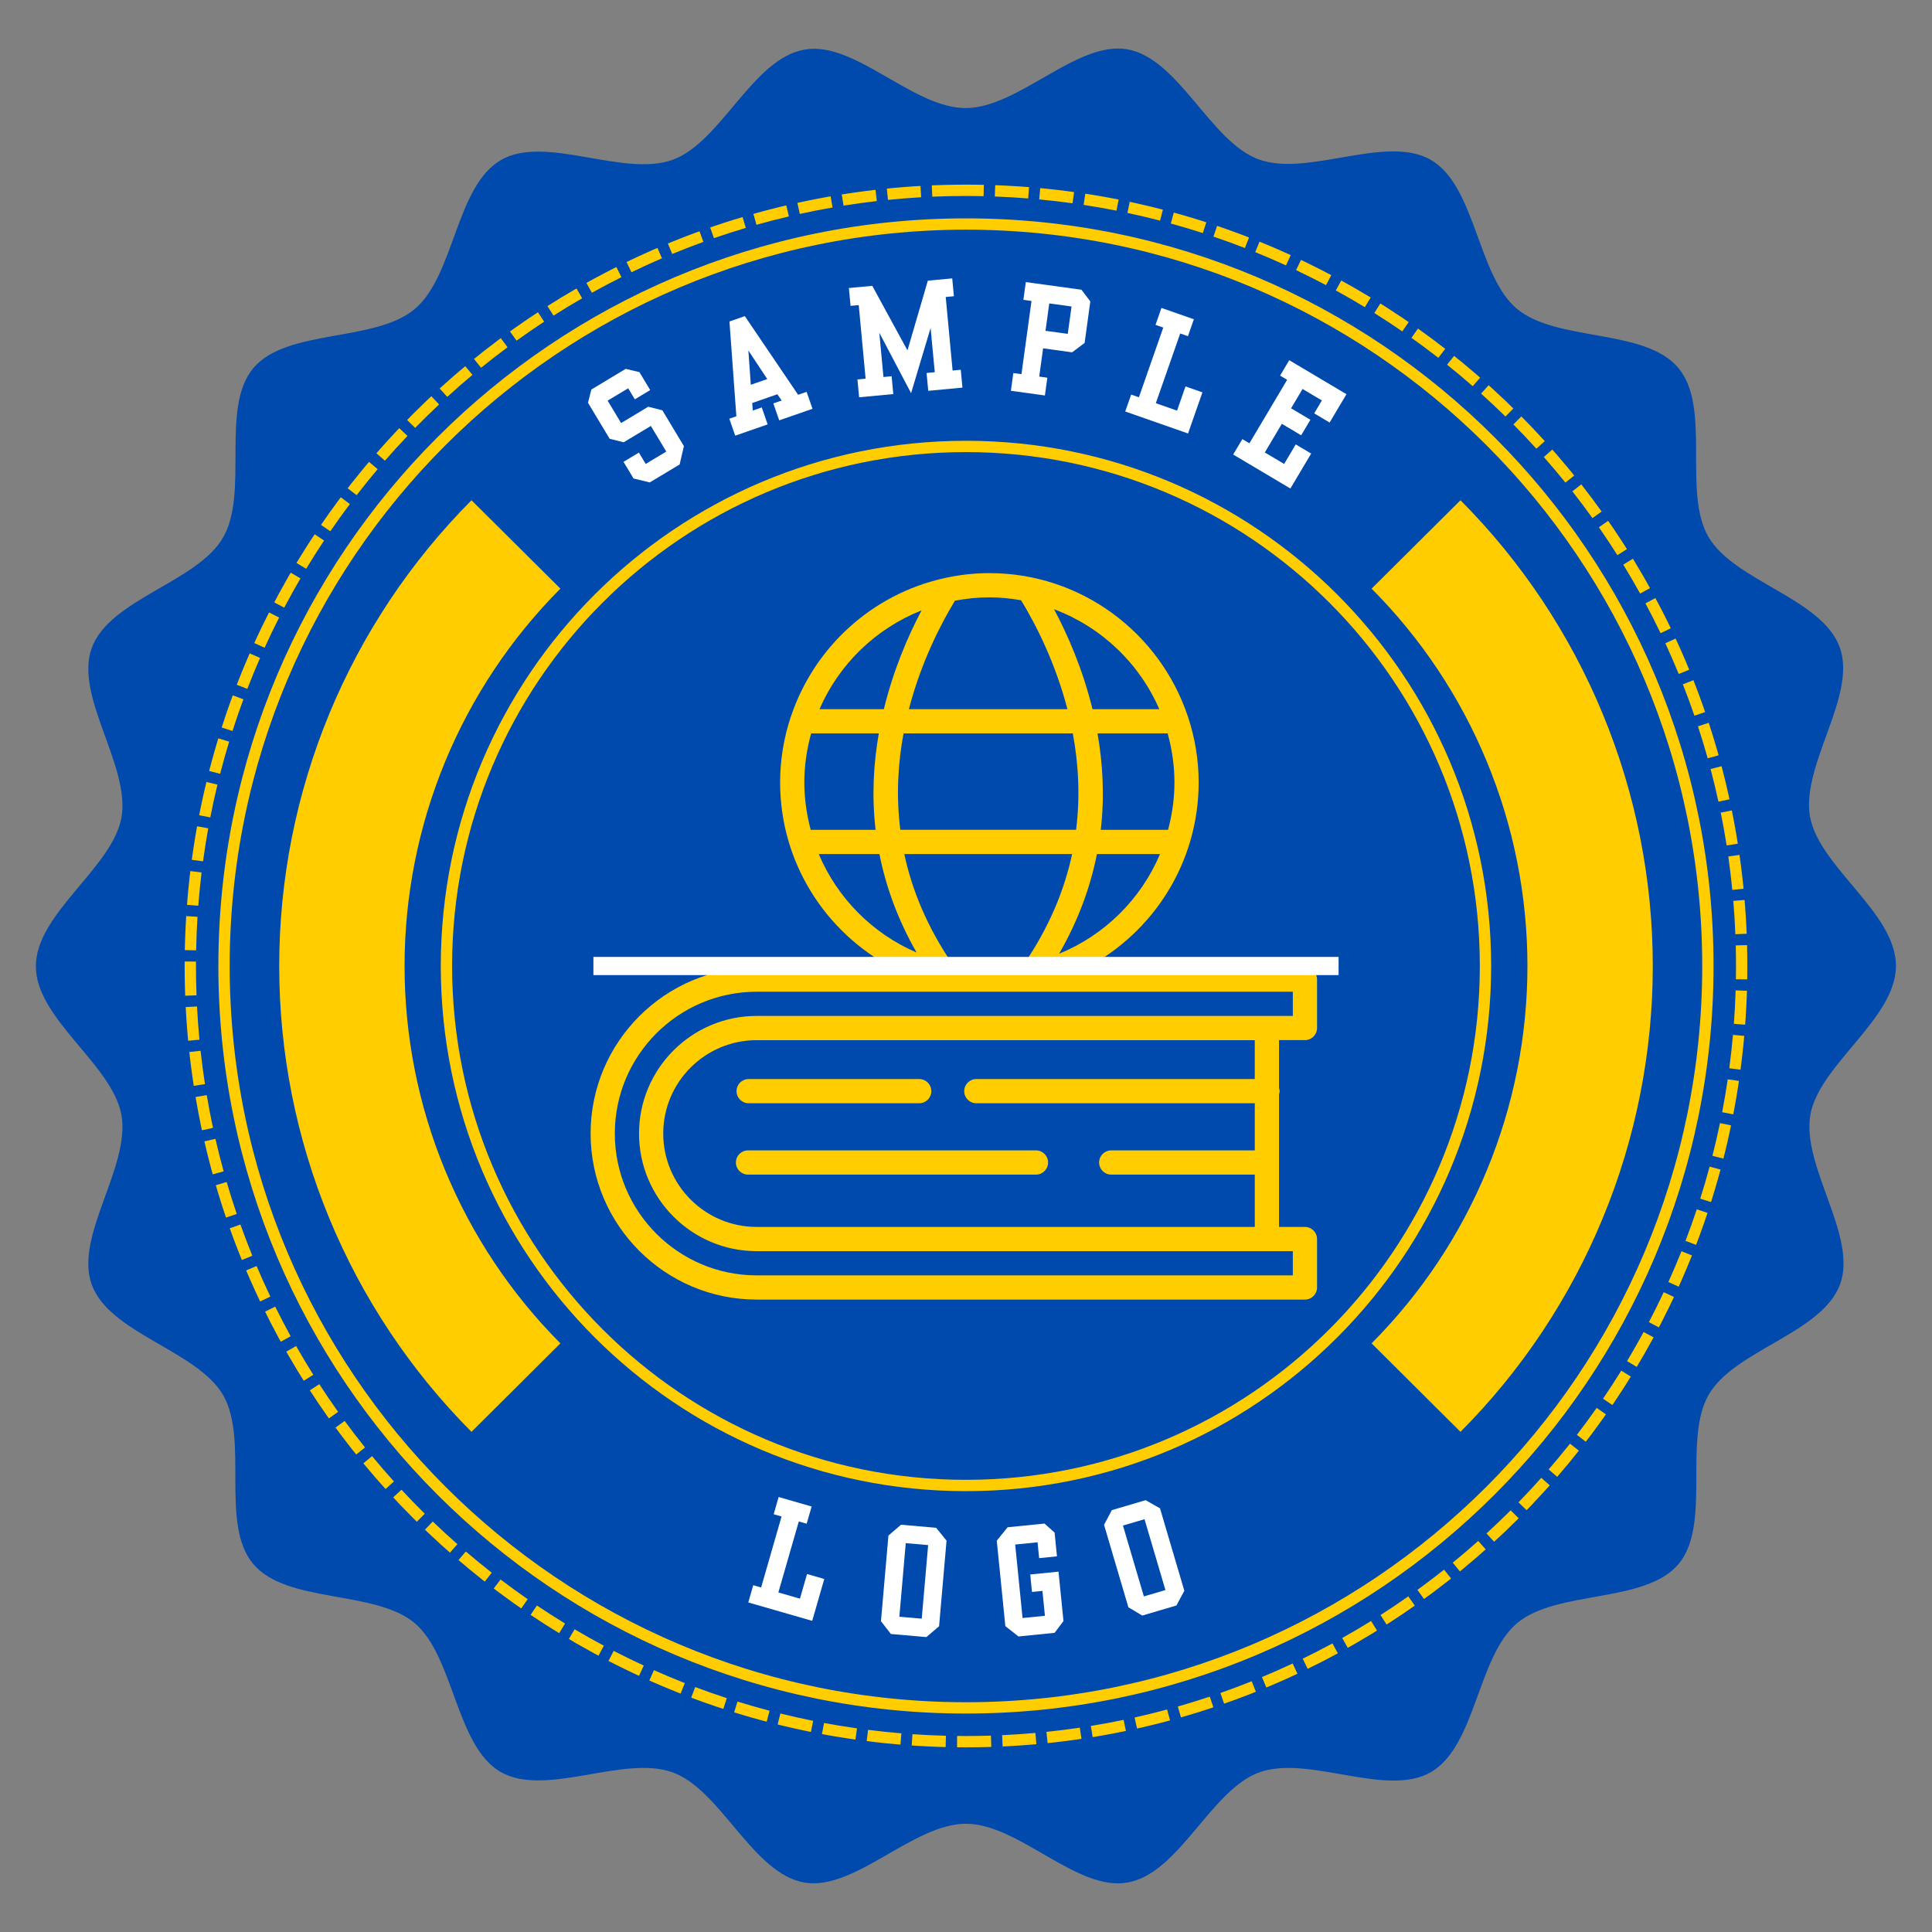 <svg xmlns="http://www.w3.org/2000/svg" xmlns:xlink="http://www.w3.org/1999/xlink" width="512" zoomAndPan="magnify" viewBox="0 0 384 384" height="512" preserveAspectRatio="xMidYMid meet" version="1.2"><rect x="0" y="0" width="384" height="384" fill="#808080" stroke="none"/><defs><clipPath id="76ce681399"><path d="M 36.699 36.699 L 347.301 36.699 L 347.301 347.301 L 36.699 347.301 Z M 36.699 36.699 "/></clipPath><clipPath id="7bdc90bb46"><path d="M 192 36.699 C 106.23 36.699 36.699 106.23 36.699 192 C 36.699 277.77 106.23 347.301 192 347.301 C 277.77 347.301 347.301 277.77 347.301 192 C 347.301 106.23 277.77 36.699 192 36.699 Z M 192 36.699 "/></clipPath><clipPath id="6b70d7bbfa"><path d="M 36.699 36.699 L 347.297 36.699 L 347.297 347.297 L 36.699 347.297 Z M 36.699 36.699 "/></clipPath><clipPath id="ec12f14aa2"><path d="M 191.996 36.699 C 106.23 36.699 36.699 106.23 36.699 191.996 C 36.699 277.766 106.23 347.297 191.996 347.297 C 277.766 347.297 347.297 277.766 347.297 191.996 C 347.297 106.23 277.766 36.699 191.996 36.699 Z M 191.996 36.699 "/></clipPath><clipPath id="d0f359650e"><path d="M 43.402 43.402 L 340.598 43.402 L 340.598 340.598 L 43.402 340.598 Z M 43.402 43.402 "/></clipPath><clipPath id="354aa02403"><path d="M 192 43.402 C 109.934 43.402 43.402 109.934 43.402 192 C 43.402 274.066 109.934 340.598 192 340.598 C 274.066 340.598 340.598 274.066 340.598 192 C 340.598 109.934 274.066 43.402 192 43.402 Z M 192 43.402 "/></clipPath><clipPath id="46e3dddd84"><path d="M 43.402 43.402 L 340.582 43.402 L 340.582 340.582 L 43.402 340.582 Z M 43.402 43.402 "/></clipPath><clipPath id="a5bef1a8bb"><path d="M 191.992 43.402 C 109.93 43.402 43.402 109.93 43.402 191.992 C 43.402 274.059 109.93 340.582 191.992 340.582 C 274.059 340.582 340.582 274.059 340.582 191.992 C 340.582 109.93 274.059 43.402 191.992 43.402 Z M 191.992 43.402 "/></clipPath><clipPath id="107eb0d41b"><path d="M 87.609 87.609 L 296.391 87.609 L 296.391 296.391 L 87.609 296.391 Z M 87.609 87.609 "/></clipPath><clipPath id="24df24f128"><path d="M 192 87.609 C 134.348 87.609 87.609 134.348 87.609 192 C 87.609 249.652 134.348 296.391 192 296.391 C 249.652 296.391 296.391 249.652 296.391 192 C 296.391 134.348 249.652 87.609 192 87.609 Z M 192 87.609 "/></clipPath><clipPath id="a8d165ba1d"><path d="M 87.609 87.609 L 296.379 87.609 L 296.379 296.379 L 87.609 296.379 Z M 87.609 87.609 "/></clipPath><clipPath id="ee4c923928"><path d="M 191.992 87.609 C 134.344 87.609 87.609 134.344 87.609 191.992 C 87.609 249.645 134.344 296.379 191.992 296.379 C 249.645 296.379 296.379 249.645 296.379 191.992 C 296.379 134.344 249.645 87.609 191.992 87.609 Z M 191.992 87.609 "/></clipPath><clipPath id="5411313275"><path d="M 117.387 113.914 L 262 113.914 L 262 258.555 L 117.387 258.555 Z M 117.387 113.914 "/></clipPath><clipPath id="5a37cb9494"><path d="M 272 99.43 L 329 99.43 L 329 284.75 L 272 284.75 Z M 272 99.43 "/></clipPath><clipPath id="6c65c3182f"><path d="M 55 99.43 L 112 99.43 L 112 284.75 L 55 284.75 Z M 55 99.43 "/></clipPath></defs><g id="7fda7fa5b5"><path style=" stroke:none;fill-rule:nonzero;fill:#004aad;fill-opacity:1;" d="M 376.836 191.98 C 376.836 202.484 361.598 211.586 359.824 221.57 C 358.047 231.852 369.219 245.609 365.742 255.227 C 362.191 264.992 344.734 268.32 339.629 277.195 C 334.449 286.148 340.223 302.938 333.637 310.852 C 326.98 318.77 309.449 315.957 301.535 322.613 C 293.617 329.273 293.398 346.949 284.445 352.203 C 275.57 357.383 260.109 348.727 250.273 352.277 C 240.656 355.754 234.367 372.398 224.086 374.172 C 214.027 375.949 202.488 362.484 191.984 362.484 C 181.48 362.484 169.867 375.875 159.879 374.172 C 149.598 372.398 143.309 355.754 133.695 352.277 C 123.93 348.727 108.469 357.309 99.52 352.203 C 90.57 347.023 90.273 329.273 82.434 322.613 C 74.516 315.957 56.984 318.77 50.328 310.852 C 43.672 302.938 49.516 286.223 44.336 277.27 C 39.16 268.395 21.777 265.066 18.227 255.301 C 14.75 245.684 25.918 232 24.145 221.645 C 22.367 211.586 7.129 202.559 7.129 192.055 C 7.129 181.551 22.367 172.453 24.145 162.469 C 25.918 152.184 14.75 138.426 18.227 128.812 C 21.777 119.047 39.234 115.719 44.336 106.84 C 49.516 97.891 43.746 81.098 50.328 73.184 C 56.984 65.27 74.516 68.082 82.434 61.422 C 90.348 54.766 90.57 37.086 99.52 31.836 C 108.395 26.656 123.855 35.312 133.695 31.762 C 143.309 28.285 149.598 11.641 159.879 9.867 C 169.793 8.016 181.406 21.48 191.91 21.48 C 202.414 21.48 214.027 8.09 224.012 9.793 C 234.293 11.566 240.582 28.211 250.199 31.688 C 259.961 35.238 275.422 26.656 284.371 31.762 C 293.324 36.938 293.617 54.691 301.461 61.348 C 309.375 68.008 326.906 65.195 333.562 73.109 C 340.223 81.027 334.379 97.742 339.555 106.695 C 344.734 115.57 362.117 118.898 365.668 128.664 C 369.145 138.277 357.973 151.965 359.75 162.32 C 361.598 172.379 376.836 181.402 376.836 191.98 Z M 376.836 191.98 "/><g clip-rule="nonzero" clip-path="url(#76ce681399)"><g clip-rule="nonzero" clip-path="url(#7bdc90bb46)"><path style=" stroke:none;fill-rule:nonzero;fill:#004aad;fill-opacity:1;" d="M 36.699 36.699 L 347.301 36.699 L 347.301 347.301 L 36.699 347.301 Z M 36.699 36.699 "/></g></g><g clip-rule="nonzero" clip-path="url(#6b70d7bbfa)"><g clip-rule="nonzero" clip-path="url(#ec12f14aa2)"><path style=" stroke:none;fill-rule:nonzero;fill:#ffcd00;fill-opacity:1;" d="M 183.086 39.203 C 180.883 39.332 178.684 39.504 176.492 39.727 L 176.039 35.246 C 178.297 35.02 180.559 34.84 182.828 34.711 Z M 174.273 39.965 C 172.059 40.219 169.859 40.523 167.664 40.871 L 166.953 36.43 C 169.211 36.066 171.48 35.758 173.758 35.492 Z M 165.48 41.238 C 163.297 41.617 161.129 42.047 158.965 42.523 L 158 38.129 C 160.223 37.637 162.461 37.195 164.707 36.805 Z M 156.797 43.016 C 154.637 43.523 152.488 44.078 150.355 44.684 L 149.133 40.352 C 151.332 39.73 153.539 39.16 155.766 38.637 Z M 148.234 45.297 C 146.105 45.93 143.992 46.613 141.895 47.34 L 140.422 43.086 C 142.582 42.336 144.758 41.637 146.949 40.984 Z M 139.801 48.078 C 137.719 48.836 135.656 49.637 133.609 50.48 L 131.891 46.32 C 134 45.449 136.125 44.625 138.266 43.848 Z M 131.566 51.34 C 129.527 52.219 127.508 53.141 125.508 54.109 L 123.547 50.055 C 125.609 49.062 127.688 48.109 129.789 47.207 Z M 123.516 55.086 C 121.535 56.078 119.578 57.113 117.641 58.191 L 115.453 54.262 C 117.445 53.152 119.461 52.086 121.5 51.062 Z M 115.707 59.289 C 113.785 60.395 111.891 61.543 110.016 62.734 L 107.602 58.938 C 109.531 57.711 111.484 56.527 113.461 55.391 Z M 108.156 63.938 C 106.301 65.152 104.473 66.41 102.672 67.707 L 100.043 64.055 C 101.895 62.719 103.777 61.426 105.688 60.172 Z M 100.879 69.016 C 99.102 70.336 97.348 71.695 95.625 73.094 L 92.789 69.602 C 94.562 68.16 96.367 66.762 98.199 65.402 Z M 93.914 74.504 C 92.211 75.926 90.539 77.387 88.902 78.883 L 85.867 75.559 C 87.555 74.02 89.277 72.516 91.027 71.051 Z M 87.273 80.387 C 85.656 81.906 84.07 83.457 82.52 85.047 L 79.305 81.898 C 80.898 80.266 82.527 78.668 84.191 77.105 Z M 80.984 86.645 C 79.457 88.25 77.965 89.895 76.508 91.566 L 73.113 88.613 C 74.613 86.891 76.148 85.199 77.719 83.543 Z M 75.062 93.25 C 73.629 94.945 72.234 96.668 70.879 98.422 L 67.32 95.668 C 68.715 93.863 70.152 92.09 71.625 90.348 Z M 69.535 100.188 C 68.199 101.961 66.906 103.766 65.652 105.594 L 61.941 103.051 C 63.23 101.168 64.562 99.312 65.938 97.484 Z M 64.414 107.434 C 63.188 109.281 62 111.152 60.855 113.051 L 57.004 110.727 C 58.18 108.773 59.402 106.844 60.664 104.945 Z M 59.723 114.957 C 58.605 116.875 57.527 118.816 56.492 120.777 L 52.512 118.68 C 53.578 116.66 54.684 114.664 55.836 112.691 Z M 55.477 122.746 C 54.473 124.723 53.508 126.723 52.594 128.742 L 48.496 126.879 C 49.441 124.801 50.43 122.742 51.465 120.707 Z M 51.688 130.77 C 50.801 132.801 49.957 134.848 49.16 136.914 L 44.961 135.297 C 45.781 133.168 46.648 131.059 47.562 128.969 Z M 48.379 138.988 C 47.609 141.074 46.883 143.172 46.207 145.289 L 41.922 143.918 C 42.617 141.738 43.363 139.574 44.156 137.43 Z M 45.547 147.406 C 44.902 149.523 44.305 151.652 43.754 153.797 L 39.395 152.676 C 39.965 150.469 40.578 148.277 41.242 146.098 Z M 43.219 155.949 C 42.695 158.109 42.223 160.281 41.797 162.465 L 37.379 161.602 C 37.82 159.352 38.309 157.117 38.844 154.895 Z M 41.387 164.633 C 40.996 166.812 40.648 169 40.352 171.195 L 35.891 170.59 C 36.199 168.328 36.555 166.074 36.961 163.832 Z M 40.066 173.406 C 39.801 175.605 39.582 177.809 39.41 180.02 L 34.926 179.672 C 35.102 177.395 35.324 175.129 35.598 172.863 Z M 39.258 182.223 C 39.117 184.438 39.023 186.66 38.98 188.887 L 34.48 188.797 C 34.527 186.504 34.621 184.219 34.766 181.941 Z M 38.953 191.117 L 38.949 192.004 C 38.949 193.945 38.984 195.887 39.059 197.824 L 34.562 197.992 C 34.488 196 34.449 193.996 34.449 191.992 L 34.453 191.102 Z M 39.156 200.043 C 39.27 202.254 39.434 204.453 39.641 206.648 L 35.16 207.074 C 34.945 204.816 34.781 202.551 34.664 200.277 Z M 39.867 208.855 C 40.109 211.07 40.398 213.277 40.738 215.477 L 36.289 216.16 C 35.941 213.898 35.645 211.629 35.395 209.348 Z M 41.09 217.664 C 41.461 219.844 41.875 222.016 42.336 224.18 L 37.938 225.121 C 37.461 222.895 37.035 220.66 36.652 218.414 Z M 42.82 226.355 C 43.316 228.52 43.859 230.668 44.449 232.809 L 40.113 234.004 C 39.504 231.805 38.945 229.59 38.434 227.359 Z M 45.055 234.934 C 45.676 237.066 46.344 239.18 47.055 241.281 L 42.797 242.73 C 42.059 240.566 41.375 238.387 40.734 236.195 Z M 47.785 243.379 C 48.531 245.465 49.32 247.535 50.152 249.586 L 45.984 251.281 C 45.125 249.168 44.312 247.039 43.547 244.891 Z M 51 251.629 C 51.867 253.676 52.777 255.703 53.734 257.707 L 49.672 259.645 C 48.688 257.578 47.75 255.488 46.855 253.383 Z M 54.699 259.703 C 55.684 261.688 56.707 263.652 57.773 265.594 L 53.828 267.762 C 52.73 265.762 51.676 263.742 50.668 261.695 Z M 58.855 267.535 C 59.953 269.461 61.094 271.367 62.273 273.246 L 58.461 275.641 C 57.246 273.703 56.074 271.742 54.945 269.758 Z M 63.465 275.117 C 64.668 276.977 65.914 278.812 67.203 280.617 L 63.535 283.227 C 62.211 281.367 60.93 279.477 59.688 277.562 Z M 68.5 282.418 C 69.812 284.207 71.164 285.965 72.551 287.695 L 69.039 290.512 C 67.613 288.73 66.223 286.918 64.871 285.078 Z M 73.949 289.414 C 75.363 291.125 76.812 292.805 78.301 294.453 L 74.957 297.465 C 73.43 295.77 71.938 294.043 70.48 292.281 Z M 79.797 296.09 C 81.305 297.715 82.848 299.309 84.426 300.867 L 81.266 304.066 C 79.641 302.465 78.051 300.824 76.5 299.152 Z M 86.016 302.414 C 87.617 303.953 89.25 305.453 90.914 306.918 L 87.941 310.297 C 86.227 308.789 84.547 307.242 82.898 305.66 Z M 92.59 308.371 C 94.277 309.812 95.992 311.219 97.738 312.586 L 94.965 316.129 C 93.168 314.723 91.402 313.277 89.668 311.793 Z M 99.496 313.938 C 101.262 315.281 103.059 316.586 104.883 317.852 L 102.316 321.547 C 100.441 320.246 98.59 318.906 96.773 317.523 Z M 106.715 319.102 C 108.555 320.34 110.418 321.535 112.309 322.691 L 109.965 326.531 C 108.016 325.34 106.098 324.109 104.203 322.836 Z M 114.211 323.832 C 116.121 324.965 118.059 326.051 120.016 327.098 L 117.895 331.066 C 115.879 329.992 113.887 328.871 111.922 327.707 Z M 121.973 328.125 C 123.945 329.141 125.938 330.113 127.953 331.043 L 126.066 335.129 C 123.992 334.172 121.941 333.172 119.914 332.125 Z M 129.977 331.957 C 132.004 332.859 134.047 333.711 136.109 334.523 L 134.465 338.711 C 132.344 337.879 130.238 336.996 128.148 336.07 Z M 138.176 335.316 C 140.258 336.098 142.352 336.832 144.461 337.523 L 143.066 341.801 C 140.891 341.09 138.734 340.332 136.594 339.527 Z M 146.586 338.195 C 148.695 338.852 150.82 339.461 152.957 340.023 L 151.812 344.375 C 149.613 343.797 147.422 343.168 145.25 342.496 Z M 155.105 340.57 C 157.266 341.105 159.438 341.594 161.621 342.031 L 160.73 346.445 C 158.484 345.992 156.25 345.488 154.027 344.941 Z M 163.781 342.453 C 165.957 342.855 168.145 343.215 170.336 343.527 L 169.707 347.98 C 167.449 347.66 165.199 347.293 162.957 346.875 Z M 172.543 343.82 C 174.742 344.102 176.945 344.332 179.16 344.516 L 178.789 349 C 176.512 348.812 174.238 348.574 171.977 348.285 Z M 181.359 344.684 C 183.574 344.836 185.793 344.938 188.012 344.996 L 187.898 349.496 C 185.613 349.438 183.328 349.328 181.055 349.172 Z M 190.234 345.035 L 192.012 345.047 C 193.656 345.047 195.305 345.02 196.957 344.969 L 197.102 349.465 C 195.402 349.52 193.695 349.547 191.984 349.547 L 190.211 349.535 Z M 199.18 344.883 C 201.391 344.777 203.594 344.629 205.793 344.434 L 206.195 348.914 C 203.93 349.117 201.66 349.27 199.387 349.375 Z M 207.988 344.223 C 210.207 343.992 212.418 343.715 214.621 343.387 L 215.281 347.84 C 213.012 348.176 210.738 348.461 208.453 348.699 Z M 216.812 343.047 C 218.992 342.691 221.164 342.289 223.328 341.84 L 224.242 346.242 C 222.016 346.707 219.781 347.121 217.535 347.488 Z M 225.508 341.367 C 227.676 340.883 229.832 340.352 231.973 339.773 L 233.148 344.117 C 230.938 344.715 228.719 345.262 226.488 345.762 Z M 234.105 339.184 C 236.238 338.574 238.355 337.918 240.457 337.219 L 241.883 341.484 C 239.715 342.207 237.535 342.883 235.34 343.508 Z M 242.562 336.5 C 244.652 335.766 246.727 334.988 248.785 334.164 L 250.457 338.344 C 248.336 339.191 246.199 339.992 244.047 340.746 Z M 250.832 333.332 C 252.883 332.477 254.914 331.578 256.926 330.633 L 258.836 334.707 C 256.766 335.68 254.676 336.605 252.562 337.484 Z M 258.926 329.676 C 260.918 328.707 262.887 327.695 264.832 326.641 L 266.977 330.594 C 264.973 331.68 262.945 332.723 260.898 333.723 Z M 266.777 325.566 C 268.715 324.48 270.625 323.352 272.512 322.184 L 274.883 326.008 C 272.941 327.211 270.973 328.371 268.98 329.488 Z M 274.387 321 C 276.254 319.805 278.098 318.57 279.91 317.293 L 282.5 320.977 C 280.629 322.289 278.734 323.562 276.812 324.789 Z M 281.719 316.004 C 283.512 314.703 285.281 313.363 287.02 311.984 L 289.816 315.512 C 288.027 316.93 286.207 318.309 284.359 319.648 Z M 288.746 310.594 C 290.465 309.191 292.152 307.75 293.809 306.273 L 296.801 309.633 C 295.098 311.152 293.359 312.637 291.594 314.082 Z M 295.453 304.785 C 297.086 303.285 298.688 301.754 300.258 300.184 L 303.441 303.363 C 301.824 304.98 300.176 306.559 298.496 308.102 Z M 301.812 298.602 C 303.359 297.012 304.867 295.387 306.344 293.73 L 309.703 296.723 C 308.188 298.43 306.633 300.102 305.043 301.738 Z M 307.809 292.062 C 309.258 290.383 310.672 288.676 312.051 286.938 L 315.578 289.73 C 314.16 291.52 312.703 293.277 311.211 295.008 Z M 313.414 285.191 C 314.766 283.43 316.078 281.641 317.355 279.828 L 321.039 282.41 C 319.727 284.281 318.375 286.121 316.98 287.934 Z M 318.617 278 C 319.863 276.168 321.07 274.309 322.238 272.426 L 326.062 274.793 C 324.863 276.73 323.621 278.645 322.336 280.531 Z M 323.391 270.531 C 324.531 268.625 325.633 266.695 326.688 264.742 L 330.645 266.883 C 329.559 268.895 328.426 270.879 327.25 272.844 Z M 327.727 262.789 C 328.754 260.824 329.738 258.836 330.676 256.832 L 334.754 258.738 C 333.785 260.805 332.773 262.852 331.715 264.875 Z M 331.605 254.812 C 332.516 252.789 333.383 250.75 334.203 248.691 L 338.383 250.359 C 337.539 252.48 336.645 254.582 335.707 256.66 Z M 335.008 246.629 C 335.801 244.555 336.551 242.465 337.25 240.359 L 341.52 241.781 C 340.797 243.949 340.027 246.102 339.211 248.234 Z M 337.938 238.242 C 338.605 236.133 339.227 234.012 339.801 231.875 L 344.145 233.043 C 343.555 235.242 342.914 237.43 342.227 239.598 Z M 340.359 229.73 C 340.906 227.574 341.406 225.402 341.859 223.223 L 346.266 224.137 C 345.801 226.383 345.285 228.613 344.723 230.836 Z M 342.293 221.059 C 342.707 218.887 343.078 216.707 343.402 214.52 L 347.855 215.176 C 347.52 217.43 347.141 219.672 346.711 221.91 Z M 343.711 212.316 C 344.004 210.117 344.246 207.906 344.441 205.691 L 348.926 206.09 C 348.723 208.371 348.473 210.645 348.172 212.91 Z M 344.621 203.496 C 344.785 201.285 344.902 199.07 344.973 196.852 L 349.469 196.992 C 349.398 199.277 349.277 201.555 349.109 203.828 Z M 345.023 194.641 L 345.047 191.98 C 345.047 190.629 345.027 189.27 344.992 187.91 L 349.492 187.793 C 349.527 189.191 349.547 190.602 349.547 192.016 L 349.523 194.68 Z M 344.918 185.684 C 344.828 183.469 344.691 181.262 344.508 179.059 L 348.992 178.684 C 349.184 180.949 349.324 183.223 349.414 185.5 Z M 344.309 176.867 C 344.09 174.648 343.824 172.438 343.512 170.234 L 347.965 169.602 C 348.289 171.867 348.562 174.145 348.785 176.426 Z M 343.184 168.039 C 342.84 165.855 342.449 163.684 342.012 161.52 L 346.422 160.629 C 346.875 162.855 347.273 165.094 347.629 167.34 Z M 341.555 159.34 C 341.082 157.168 340.562 155.008 339.996 152.859 L 344.348 151.711 C 344.934 153.922 345.465 156.148 345.953 158.383 Z M 339.418 150.723 C 338.82 148.59 338.18 146.469 337.488 144.363 L 341.766 142.965 C 342.477 145.133 343.137 147.312 343.75 149.512 Z M 336.781 142.254 C 336.062 140.156 335.297 138.078 334.484 136.012 L 338.672 134.367 C 339.508 136.492 340.297 138.633 341.039 140.793 Z M 333.66 133.961 C 332.816 131.906 331.93 129.875 331 127.855 L 335.086 125.969 C 336.043 128.043 336.957 130.141 337.824 132.254 Z M 330.055 125.852 C 329.094 123.852 328.094 121.879 327.047 119.926 L 331.016 117.801 C 332.094 119.812 333.125 121.848 334.109 123.902 Z M 325.988 117.977 C 324.914 116.035 323.797 114.117 322.637 112.223 L 326.477 109.871 C 327.668 111.824 328.82 113.797 329.926 115.797 Z M 321.465 110.34 C 320.281 108.465 319.055 106.617 317.793 104.797 L 321.488 102.23 C 322.789 104.105 324.051 106.004 325.27 107.934 Z M 316.512 102.98 C 315.219 101.18 313.891 99.402 312.52 97.656 L 316.062 94.883 C 317.473 96.68 318.84 98.504 320.172 100.363 Z M 311.141 95.922 C 309.746 94.195 308.316 92.5 306.852 90.836 L 310.227 87.859 C 311.734 89.574 313.207 91.32 314.641 93.098 Z M 305.371 89.184 C 303.879 87.539 302.355 85.93 300.793 84.355 L 303.992 81.188 C 305.598 82.812 307.168 84.469 308.703 86.16 Z M 299.223 82.789 C 297.641 81.234 296.023 79.715 294.375 78.23 L 297.387 74.887 C 299.082 76.414 300.746 77.977 302.375 79.578 Z M 292.715 76.758 C 291.047 75.297 289.348 73.871 287.613 72.484 L 290.43 68.973 C 292.211 70.402 293.961 71.867 295.68 73.371 Z M 285.875 71.113 C 284.121 69.75 282.344 68.426 280.535 67.141 L 283.141 63.473 C 285.004 64.797 286.836 66.156 288.637 67.559 Z M 278.715 65.871 C 276.891 64.609 275.039 63.395 273.16 62.219 L 275.551 58.402 C 277.48 59.617 279.387 60.867 281.27 62.164 Z M 271.273 61.055 C 269.371 59.902 267.449 58.789 265.504 57.723 L 267.668 53.777 C 269.672 54.875 271.652 56.02 273.605 57.207 Z M 263.555 56.672 C 261.594 55.633 259.617 54.641 257.613 53.688 L 259.547 49.625 C 261.605 50.602 263.645 51.625 265.66 52.695 Z M 255.602 52.75 C 253.586 51.828 251.547 50.949 249.492 50.113 L 251.184 45.945 C 253.301 46.801 255.398 47.707 257.477 48.66 Z M 247.438 49.297 C 245.367 48.492 243.281 47.734 241.184 47.023 L 242.629 42.762 C 244.789 43.496 246.938 44.277 249.066 45.102 Z M 239.07 46.324 C 236.965 45.645 234.844 45.008 232.707 44.422 L 233.902 40.082 C 236.102 40.688 238.285 41.34 240.453 42.043 Z M 230.57 43.852 C 228.418 43.293 226.254 42.781 224.078 42.316 L 225.016 37.914 C 227.254 38.395 229.484 38.918 231.699 39.496 Z M 221.902 41.867 C 219.738 41.441 217.562 41.059 215.375 40.723 L 216.055 36.273 C 218.309 36.621 220.547 37.012 222.777 37.453 Z M 213.176 40.402 C 210.977 40.098 208.766 39.84 206.547 39.633 L 206.969 35.152 C 209.254 35.367 211.527 35.633 213.793 35.945 Z M 204.355 39.441 C 202.148 39.266 199.938 39.137 197.723 39.055 L 197.887 34.559 C 200.168 34.641 202.441 34.773 204.711 34.953 Z M 195.496 38.988 C 194.328 38.961 193.164 38.949 191.996 38.949 C 189.762 38.949 187.531 38.996 185.301 39.094 L 185.109 34.598 C 187.402 34.5 189.695 34.449 191.996 34.449 C 193.199 34.449 194.398 34.461 195.594 34.488 Z M 195.496 38.988 "/></g></g><g clip-rule="nonzero" clip-path="url(#d0f359650e)"><g clip-rule="nonzero" clip-path="url(#354aa02403)"><path style=" stroke:none;fill-rule:nonzero;fill:#004aad;fill-opacity:1;" d="M 43.402 43.402 L 340.598 43.402 L 340.598 340.598 L 43.402 340.598 Z M 43.402 43.402 "/></g></g><g clip-rule="nonzero" clip-path="url(#46e3dddd84)"><g clip-rule="nonzero" clip-path="url(#a5bef1a8bb)"><path style="fill:none;stroke-width:4.978;stroke-linecap:butt;stroke-linejoin:miter;stroke:#ffcd00;stroke-opacity:1;stroke-miterlimit:4;" d="M 164.366 -0.002 C 73.59 -0.002 -0.002 73.59 -0.002 164.366 C -0.002 255.146 73.59 328.734 164.366 328.734 C 255.146 328.734 328.734 255.146 328.734 164.366 C 328.734 73.59 255.146 -0.002 164.366 -0.002 Z M 164.366 -0.002 " transform="matrix(0.904,0,0,0.904,43.404,43.404)"/></g></g><g clip-rule="nonzero" clip-path="url(#107eb0d41b)"><g clip-rule="nonzero" clip-path="url(#24df24f128)"><path style=" stroke:none;fill-rule:nonzero;fill:#004aad;fill-opacity:1;" d="M 87.609 87.609 L 296.391 87.609 L 296.391 296.391 L 87.609 296.391 Z M 87.609 87.609 "/></g></g><g clip-rule="nonzero" clip-path="url(#a8d165ba1d)"><g clip-rule="nonzero" clip-path="url(#ee4c923928)"><path style="fill:none;stroke-width:4.978;stroke-linecap:butt;stroke-linejoin:miter;stroke:#ffcd00;stroke-opacity:1;stroke-miterlimit:4;" d="M 115.467 0 C 51.697 0 0 51.697 0 115.467 C 0 179.241 51.697 230.938 115.467 230.938 C 179.241 230.938 230.938 179.241 230.938 115.467 C 230.938 51.697 179.241 0 115.467 0 Z M 115.467 0 " transform="matrix(0.904,0,0,0.904,87.609,87.609)"/></g></g><g clip-rule="nonzero" clip-path="url(#5411313275)"><path style=" stroke:none;fill-rule:nonzero;fill:#ffcd00;fill-opacity:1;" d="M 259.367 206.734 C 260.695 206.734 261.773 205.656 261.773 204.328 L 261.773 194.703 C 261.773 193.375 260.695 192.297 259.367 192.297 L 216.012 192.297 C 229.215 185.316 238.242 171.453 238.242 155.508 C 238.242 150.992 237.496 146.652 236.16 142.578 C 236.133 142.492 236.105 142.41 236.07 142.328 C 230.543 125.84 214.977 113.914 196.652 113.914 C 193.594 113.914 190.625 114.266 187.758 114.895 C 187.746 114.895 187.738 114.902 187.727 114.906 C 173.398 118.055 161.836 128.602 157.234 142.336 C 157.191 142.41 157.164 142.496 157.137 142.586 C 155.797 146.656 155.055 150.992 155.055 155.512 C 155.055 171.457 164.082 185.316 177.285 192.301 L 150.391 192.301 C 132.191 192.297 117.387 207.102 117.387 225.301 C 117.387 243.496 132.191 258.301 150.391 258.301 L 259.367 258.301 C 260.695 258.301 261.773 257.223 261.773 255.895 L 261.773 246.27 C 261.773 244.941 260.695 243.863 259.367 243.863 L 254.215 243.863 L 254.215 217.504 C 254.27 217.297 254.34 217.098 254.34 216.871 C 254.34 216.645 254.266 216.449 254.215 216.242 L 254.215 206.73 L 259.367 206.73 Z M 189.262 191.551 C 184.242 184.188 181.25 176.84 179.734 169.75 L 213.09 169.75 C 211.574 176.863 208.559 184.246 203.516 191.633 C 201.285 192.055 199 192.297 196.652 192.297 C 194.117 192.297 191.648 192.043 189.262 191.551 Z M 159.867 155.512 C 159.867 152.133 160.363 148.875 161.219 145.766 L 174.672 145.766 C 173.625 151.73 173.242 158.168 174.031 164.938 L 161.133 164.938 C 160.332 161.918 159.867 158.77 159.867 155.512 Z M 179.586 145.762 L 213.227 145.762 C 214.332 151.691 214.734 158.148 213.883 164.93 L 178.945 164.93 C 178.086 158.148 178.48 151.691 179.586 145.762 Z M 233.43 155.512 C 233.43 158.773 232.965 161.922 232.16 164.938 L 218.785 164.938 C 219.574 158.168 219.18 151.73 218.137 145.766 L 232.078 145.766 C 232.934 148.871 233.43 152.133 233.43 155.512 Z M 210.504 189.566 C 214.371 182.848 216.754 176.191 218.02 169.75 L 230.562 169.75 C 226.781 178.723 219.531 185.883 210.504 189.566 Z M 230.414 140.949 L 217.141 140.949 C 215.211 133.059 212.258 126.254 209.5 121.09 C 218.871 124.602 226.453 131.805 230.414 140.949 Z M 202.949 119.305 C 205.906 124.164 209.762 131.723 212.156 140.949 L 180.652 140.949 C 183.039 131.754 186.867 124.234 189.801 119.391 C 192.027 118.973 194.309 118.727 196.652 118.727 C 198.801 118.727 200.895 118.949 202.949 119.305 Z M 183.168 121.32 C 180.457 126.445 177.566 133.176 175.672 140.949 L 162.883 140.949 C 166.758 132.004 174.082 124.918 183.168 121.32 Z M 162.734 169.75 L 174.797 169.75 C 176.051 176.117 178.387 182.691 182.18 189.324 C 173.438 185.562 166.43 178.523 162.734 169.75 Z M 256.961 253.488 L 150.391 253.488 C 134.848 253.488 122.199 240.84 122.199 225.301 C 122.199 209.758 134.848 197.113 150.391 197.113 L 256.961 197.113 L 256.961 201.926 L 150.391 201.926 C 137.5 201.922 127.012 212.41 127.012 225.301 C 127.012 238.188 137.5 248.676 150.391 248.676 L 256.961 248.676 Z M 249.398 214.469 L 194.051 214.469 C 192.723 214.469 191.645 215.547 191.645 216.875 C 191.645 218.203 192.723 219.281 194.051 219.281 L 249.398 219.281 L 249.398 228.648 L 220.863 228.648 C 219.535 228.648 218.457 229.727 218.457 231.055 C 218.457 232.383 219.535 233.461 220.863 233.461 L 249.398 233.461 L 249.398 243.863 L 150.391 243.863 C 140.152 243.863 131.824 235.535 131.824 225.301 C 131.824 215.066 140.152 206.742 150.391 206.742 L 249.395 206.742 L 249.395 214.469 Z M 249.398 214.469 "/></g><path style=" stroke:none;fill-rule:nonzero;fill:#ffcd00;fill-opacity:1;" d="M 146.391 216.875 C 146.391 218.203 147.469 219.281 148.797 219.281 L 182.703 219.281 C 184.031 219.281 185.109 218.203 185.109 216.875 C 185.109 215.547 184.031 214.469 182.703 214.469 L 148.797 214.469 C 147.469 214.469 146.391 215.543 146.391 216.875 Z M 146.391 216.875 "/><path style=" stroke:none;fill-rule:nonzero;fill:#ffcd00;fill-opacity:1;" d="M 146.266 231.055 C 146.266 232.383 147.344 233.461 148.672 233.461 L 205.91 233.461 C 207.238 233.461 208.316 232.383 208.316 231.055 C 208.316 229.727 207.238 228.648 205.91 228.648 L 148.672 228.648 C 147.344 228.648 146.266 229.723 146.266 231.055 Z M 146.266 231.055 "/><g clip-rule="nonzero" clip-path="url(#5a37cb9494)"><path style=" stroke:none;fill-rule:nonzero;fill:#ffcd00;fill-opacity:1;" d="M 272.617 267 C 273.84 265.77 275.035 264.512 276.195 263.223 C 277.359 261.938 278.488 260.621 279.586 259.277 C 280.684 257.934 281.75 256.566 282.781 255.168 C 283.812 253.773 284.809 252.355 285.77 250.91 C 286.73 249.465 287.656 248 288.547 246.512 C 289.438 245.02 290.289 243.512 291.105 241.98 C 291.918 240.449 292.699 238.898 293.438 237.328 C 294.176 235.762 294.879 234.172 295.539 232.57 C 296.203 230.965 296.824 229.348 297.406 227.715 C 297.992 226.078 298.535 224.434 299.035 222.773 C 299.539 221.113 300 219.441 300.422 217.758 C 300.84 216.074 301.219 214.379 301.559 212.68 C 301.895 210.977 302.191 209.27 302.445 207.551 C 302.699 205.836 302.91 204.113 303.078 202.387 C 303.25 200.66 303.375 198.934 303.461 197.199 C 303.547 195.465 303.59 193.73 303.59 191.996 C 303.59 190.262 303.547 188.527 303.461 186.797 C 303.375 185.062 303.25 183.332 303.078 181.605 C 302.91 179.879 302.699 178.16 302.445 176.441 C 302.191 174.727 301.895 173.02 301.559 171.316 C 301.219 169.613 300.84 167.922 300.422 166.238 C 300 164.555 299.539 162.883 299.035 161.223 C 298.535 159.562 297.992 157.914 297.406 156.281 C 296.824 154.648 296.203 153.027 295.539 151.426 C 294.879 149.82 294.176 148.234 293.438 146.664 C 292.699 145.098 291.918 143.547 291.105 142.016 C 290.289 140.484 289.438 138.973 288.547 137.484 C 287.656 135.996 286.73 134.527 285.77 133.086 C 284.809 131.641 283.812 130.219 282.781 128.824 C 281.75 127.43 280.684 126.062 279.586 124.719 C 278.488 123.375 277.359 122.059 276.195 120.77 C 275.035 119.484 273.84 118.227 272.617 116.996 L 290.281 99.43 C 291.793 100.945 293.266 102.5 294.699 104.09 C 296.137 105.68 297.531 107.305 298.887 108.961 C 300.238 110.621 301.555 112.309 302.824 114.031 C 304.098 115.754 305.328 117.508 306.516 119.289 C 307.699 121.074 308.844 122.883 309.941 124.723 C 311.039 126.559 312.09 128.426 313.098 130.316 C 314.105 132.203 315.062 134.117 315.977 136.055 C 316.891 137.992 317.754 139.949 318.57 141.93 C 319.391 143.91 320.156 145.906 320.875 147.926 C 321.598 149.941 322.266 151.973 322.887 154.023 C 323.504 156.074 324.074 158.137 324.594 160.215 C 325.113 162.293 325.578 164.383 325.996 166.48 C 326.414 168.582 326.777 170.691 327.09 172.809 C 327.402 174.93 327.664 177.055 327.875 179.184 C 328.082 181.316 328.242 183.449 328.348 185.59 C 328.449 187.727 328.504 189.867 328.504 192.012 C 328.504 194.152 328.449 196.293 328.348 198.43 C 328.242 200.57 328.082 202.703 327.875 204.836 C 327.664 206.965 327.402 209.09 327.09 211.211 C 326.777 213.328 326.414 215.438 325.996 217.539 C 325.578 219.637 325.113 221.727 324.594 223.805 C 324.074 225.883 323.504 227.945 322.887 229.996 C 322.266 232.047 321.598 234.078 320.875 236.098 C 320.156 238.113 319.391 240.109 318.57 242.09 C 317.754 244.07 316.891 246.027 315.977 247.965 C 315.062 249.902 314.105 251.816 313.098 253.707 C 312.09 255.594 311.039 257.461 309.941 259.297 C 308.844 261.137 307.699 262.945 306.516 264.73 C 305.328 266.512 304.098 268.266 302.824 269.988 C 301.555 271.711 300.238 273.398 298.887 275.059 C 297.531 276.715 296.137 278.34 294.699 279.93 C 293.266 281.52 291.793 283.074 290.281 284.59 Z M 272.617 267 "/></g><g clip-rule="nonzero" clip-path="url(#6c65c3182f)"><path style=" stroke:none;fill-rule:nonzero;fill:#ffcd00;fill-opacity:1;" d="M 111.383 267 C 110.156 265.77 108.965 264.512 107.801 263.223 C 106.641 261.938 105.508 260.621 104.41 259.277 C 103.312 257.934 102.246 256.566 101.219 255.168 C 100.188 253.773 99.191 252.355 98.227 250.91 C 97.266 249.465 96.34 248 95.453 246.512 C 94.562 245.02 93.707 243.512 92.895 241.98 C 92.078 240.449 91.301 238.898 90.559 237.328 C 89.82 235.762 89.117 234.172 88.457 232.57 C 87.793 230.965 87.172 229.348 86.59 227.715 C 86.008 226.078 85.465 224.434 84.961 222.773 C 84.457 221.113 83.996 219.441 83.578 217.758 C 83.156 216.074 82.777 214.379 82.441 212.68 C 82.102 210.977 81.809 209.27 81.555 207.551 C 81.301 205.836 81.086 204.113 80.918 202.387 C 80.75 200.66 80.621 198.934 80.535 197.199 C 80.453 195.465 80.41 193.73 80.41 191.996 C 80.41 190.262 80.453 188.527 80.535 186.797 C 80.621 185.062 80.75 183.332 80.918 181.605 C 81.086 179.879 81.301 178.16 81.555 176.441 C 81.809 174.727 82.102 173.02 82.441 171.316 C 82.777 169.613 83.156 167.922 83.578 166.238 C 83.996 164.555 84.457 162.883 84.961 161.223 C 85.465 159.562 86.008 157.914 86.59 156.281 C 87.172 154.648 87.793 153.027 88.457 151.426 C 89.117 149.82 89.82 148.234 90.559 146.664 C 91.301 145.098 92.078 143.547 92.895 142.016 C 93.707 140.484 94.562 138.973 95.453 137.484 C 96.34 135.996 97.266 134.527 98.227 133.086 C 99.191 131.641 100.188 130.219 101.219 128.824 C 102.246 127.43 103.312 126.062 104.41 124.719 C 105.508 123.375 106.641 122.059 107.801 120.77 C 108.965 119.484 110.156 118.227 111.383 116.996 L 93.715 99.43 C 92.203 100.945 90.73 102.5 89.297 104.09 C 87.863 105.68 86.469 107.305 85.113 108.961 C 83.758 110.621 82.445 112.309 81.172 114.031 C 79.898 115.754 78.668 117.508 77.484 119.289 C 76.297 121.074 75.156 122.883 74.055 124.723 C 72.957 126.559 71.906 128.426 70.898 130.316 C 69.895 132.203 68.934 134.117 68.02 136.055 C 67.105 137.992 66.242 139.949 65.426 141.93 C 64.609 143.91 63.84 145.906 63.121 147.926 C 62.402 149.941 61.73 151.973 61.113 154.023 C 60.492 156.074 59.922 158.137 59.402 160.215 C 58.887 162.293 58.418 164.383 58 166.48 C 57.586 168.582 57.219 170.691 56.906 172.809 C 56.594 174.93 56.332 177.055 56.121 179.184 C 55.914 181.316 55.758 183.449 55.652 185.59 C 55.547 187.727 55.496 189.867 55.496 192.012 C 55.496 194.152 55.547 196.293 55.652 198.43 C 55.758 200.57 55.914 202.703 56.121 204.836 C 56.332 206.965 56.594 209.09 56.906 211.211 C 57.219 213.328 57.586 215.438 58 217.539 C 58.418 219.637 58.887 221.727 59.402 223.805 C 59.922 225.883 60.492 227.945 61.113 229.996 C 61.73 232.047 62.402 234.078 63.121 236.098 C 63.84 238.113 64.609 240.109 65.426 242.09 C 66.242 244.07 67.105 246.027 68.02 247.965 C 68.934 249.902 69.895 251.816 70.898 253.707 C 71.906 255.594 72.957 257.461 74.055 259.297 C 75.156 261.137 76.297 262.945 77.484 264.73 C 78.668 266.512 79.898 268.266 81.172 269.988 C 82.445 271.711 83.758 273.398 85.113 275.059 C 86.469 276.715 87.863 278.34 89.297 279.93 C 90.73 281.52 92.203 283.074 93.715 284.59 Z M 111.383 267 "/></g><g style="fill:#ffffff;fill-opacity:1;"><g transform="translate(124.733, 94.588)"><path style="stroke:none" d="M -7.867 -14.539 L -3.559 -7.375 L -0.77 -6.684 L 4.629 -9.93 L 7.695 -4.836 L 3.609 -2.375 L 2.25 -4.633 L -0.805 -2.797 L 1.188 0.516 L 4.414 1.297 L 10.348 -2.273 L 11.199 -5.918 L 6.918 -13.035 L 4.113 -13.75 L -1.281 -10.504 L -3.961 -14.957 L 0.125 -17.414 L 1.445 -15.219 L 4.5 -17.059 L 2.352 -20.629 L -0.379 -21.27 L -7.195 -17.168 Z M -7.867 -14.539 "/></g></g><g style="fill:#ffffff;fill-opacity:1;"><g transform="translate(144.306, 83.638)"><path style="stroke:none" d="M 0.652 -0.414 L 1.824 2.953 L 8.27 0.711 L 7.102 -2.656 L 5.324 -2.039 L 5.199 -3.535 L 10.199 -5.277 L 11.059 -4.035 L 9.398 -3.457 L 10.57 -0.09 L 17.184 -2.391 L 16.012 -5.758 L 14.328 -5.172 L 3.734 -20.805 L 0.68 -19.738 L 2.051 -0.898 Z M 4.438 -13.98 L 8.191 -8.297 L 4.922 -7.16 Z M 4.438 -13.98 "/></g></g><g style="fill:#ffffff;fill-opacity:1;"><g transform="translate(169.688, 75.659)"><path style="stroke:none" d="M -0.965 -18.41 L -0.633 -14.863 L 0.992 -15.016 L 2.359 -0.398 L 0.734 -0.246 L 1.066 3.305 L 7.859 2.668 L 7.531 -0.879 L 5.906 -0.727 L 5.082 -9.523 L 11.398 2.488 L 15.277 -10.477 L 16.102 -1.68 L 14.477 -1.527 L 14.809 2.02 L 21.605 1.383 L 21.273 -2.164 L 19.648 -2.012 L 18.281 -16.629 L 19.906 -16.781 L 19.574 -20.328 L 14.727 -19.875 L 10.68 -6.016 L 3.684 -18.844 Z M -0.965 -18.41 "/></g></g><g style="fill:#ffffff;fill-opacity:1;"><g transform="translate(200.636, 74.216)"><path style="stroke:none" d="M 0.285 3.457 L 7.047 4.387 L 7.531 0.855 L 5.918 0.633 L 6.688 -4.984 L 12.457 -4.191 L 14.941 -6.055 L 16.074 -14.309 L 14.312 -16.629 L 3.25 -18.148 L 2.766 -14.617 L 4.383 -14.395 L 2.387 0.148 L 0.77 -0.07 Z M 12.34 -13.301 L 11.59 -7.859 L 7.164 -8.465 L 7.914 -13.91 Z M 12.34 -13.301 "/></g></g><g style="fill:#ffffff;fill-opacity:1;"><g transform="translate(224.056, 78.344)"><path style="stroke:none" d="M 6.789 -17.141 L 5.613 -13.777 L 7.152 -13.238 L 2.309 0.621 L 0.77 0.082 L -0.406 3.445 L 12.078 7.812 L 14.934 -0.359 L 11.57 -1.539 L 9.891 3.273 L 5.672 1.797 L 10.52 -12.062 L 12.059 -11.523 L 13.234 -14.887 Z M 6.789 -17.141 "/></g></g><g style="fill:#ffffff;fill-opacity:1;"><g transform="translate(246.189, 87.042)"><path style="stroke:none" d="M 0.738 0.234 L -1.086 3.297 L 10.285 10.055 L 14.414 3.109 L 11.352 1.289 L 9.043 5.172 L 5.203 2.887 L 8.586 -2.809 L 12.426 -0.523 L 14.262 -3.609 L 10.422 -5.891 L 12.703 -9.73 L 16.543 -7.449 L 15.02 -4.883 L 18.082 -3.062 L 21.43 -8.691 L 10.059 -15.449 L 8.238 -12.387 L 9.641 -11.551 L 2.141 1.066 Z M 0.738 0.234 "/></g></g><g style="fill:#ffffff;fill-opacity:1;"><g transform="translate(148.939, 315.033)"><path style="stroke:none" d="M 5.82 -17.492 L 4.836 -14.066 L 6.402 -13.617 L 2.34 0.492 L 0.773 0.039 L -0.215 3.465 L 12.496 7.125 L 14.891 -1.195 L 11.465 -2.184 L 10.055 2.715 L 5.766 1.477 L 9.828 -12.629 L 11.395 -12.18 L 12.379 -15.602 Z M 5.82 -17.492 "/></g></g><g style="fill:#ffffff;fill-opacity:1;"><g transform="translate(174.437, 321.138)"><path style="stroke:none" d="M 0.66 1.09 L 2.633 3.629 L 9.68 4.246 L 12.211 2.098 L 13.695 -14.93 L 11.625 -17.477 L 4.648 -18.086 L 2.145 -15.934 Z M 10.039 -14.039 L 8.766 0.586 L 4.316 0.199 L 5.59 -14.426 Z M 10.039 -14.039 "/></g></g><g style="fill:#ffffff;fill-opacity:1;"><g transform="translate(198.964, 322.201)"><path style="stroke:none" d="M 0.855 1 L 3.461 3.059 L 10.652 2.336 L 12.41 -0.008 L 11.422 -9.824 L 5.805 -9.258 L 6.152 -5.789 L 8.227 -5.996 L 8.723 -1.051 L 4.277 -0.605 L 2.812 -15.215 L 7.258 -15.66 L 7.574 -12.512 L 11.117 -12.867 L 10.645 -17.59 L 8.648 -19.379 L 1.309 -18.645 L -0.848 -15.98 Z M 0.855 1 "/></g></g><g style="fill:#ffffff;fill-opacity:1;"><g transform="translate(223.262, 318.687)"><path style="stroke:none" d="M 1.012 0.773 L 3.773 2.418 L 10.562 0.414 L 12.133 -2.508 L 7.297 -18.898 L 4.438 -20.516 L -2.277 -18.535 L -3.824 -15.617 Z M 4.219 -16.734 L 8.375 -2.652 L 4.09 -1.391 L -0.066 -15.473 Z M 4.219 -16.734 "/></g></g><path style="fill:none;stroke-width:4;stroke-linecap:butt;stroke-linejoin:miter;stroke:#ffffff;stroke-opacity:1;stroke-miterlimit:4;" d="M 0.002 2 L 163.838 2 " transform="matrix(0.904,0,0,0.904,117.944,190.192)"/></g></svg>